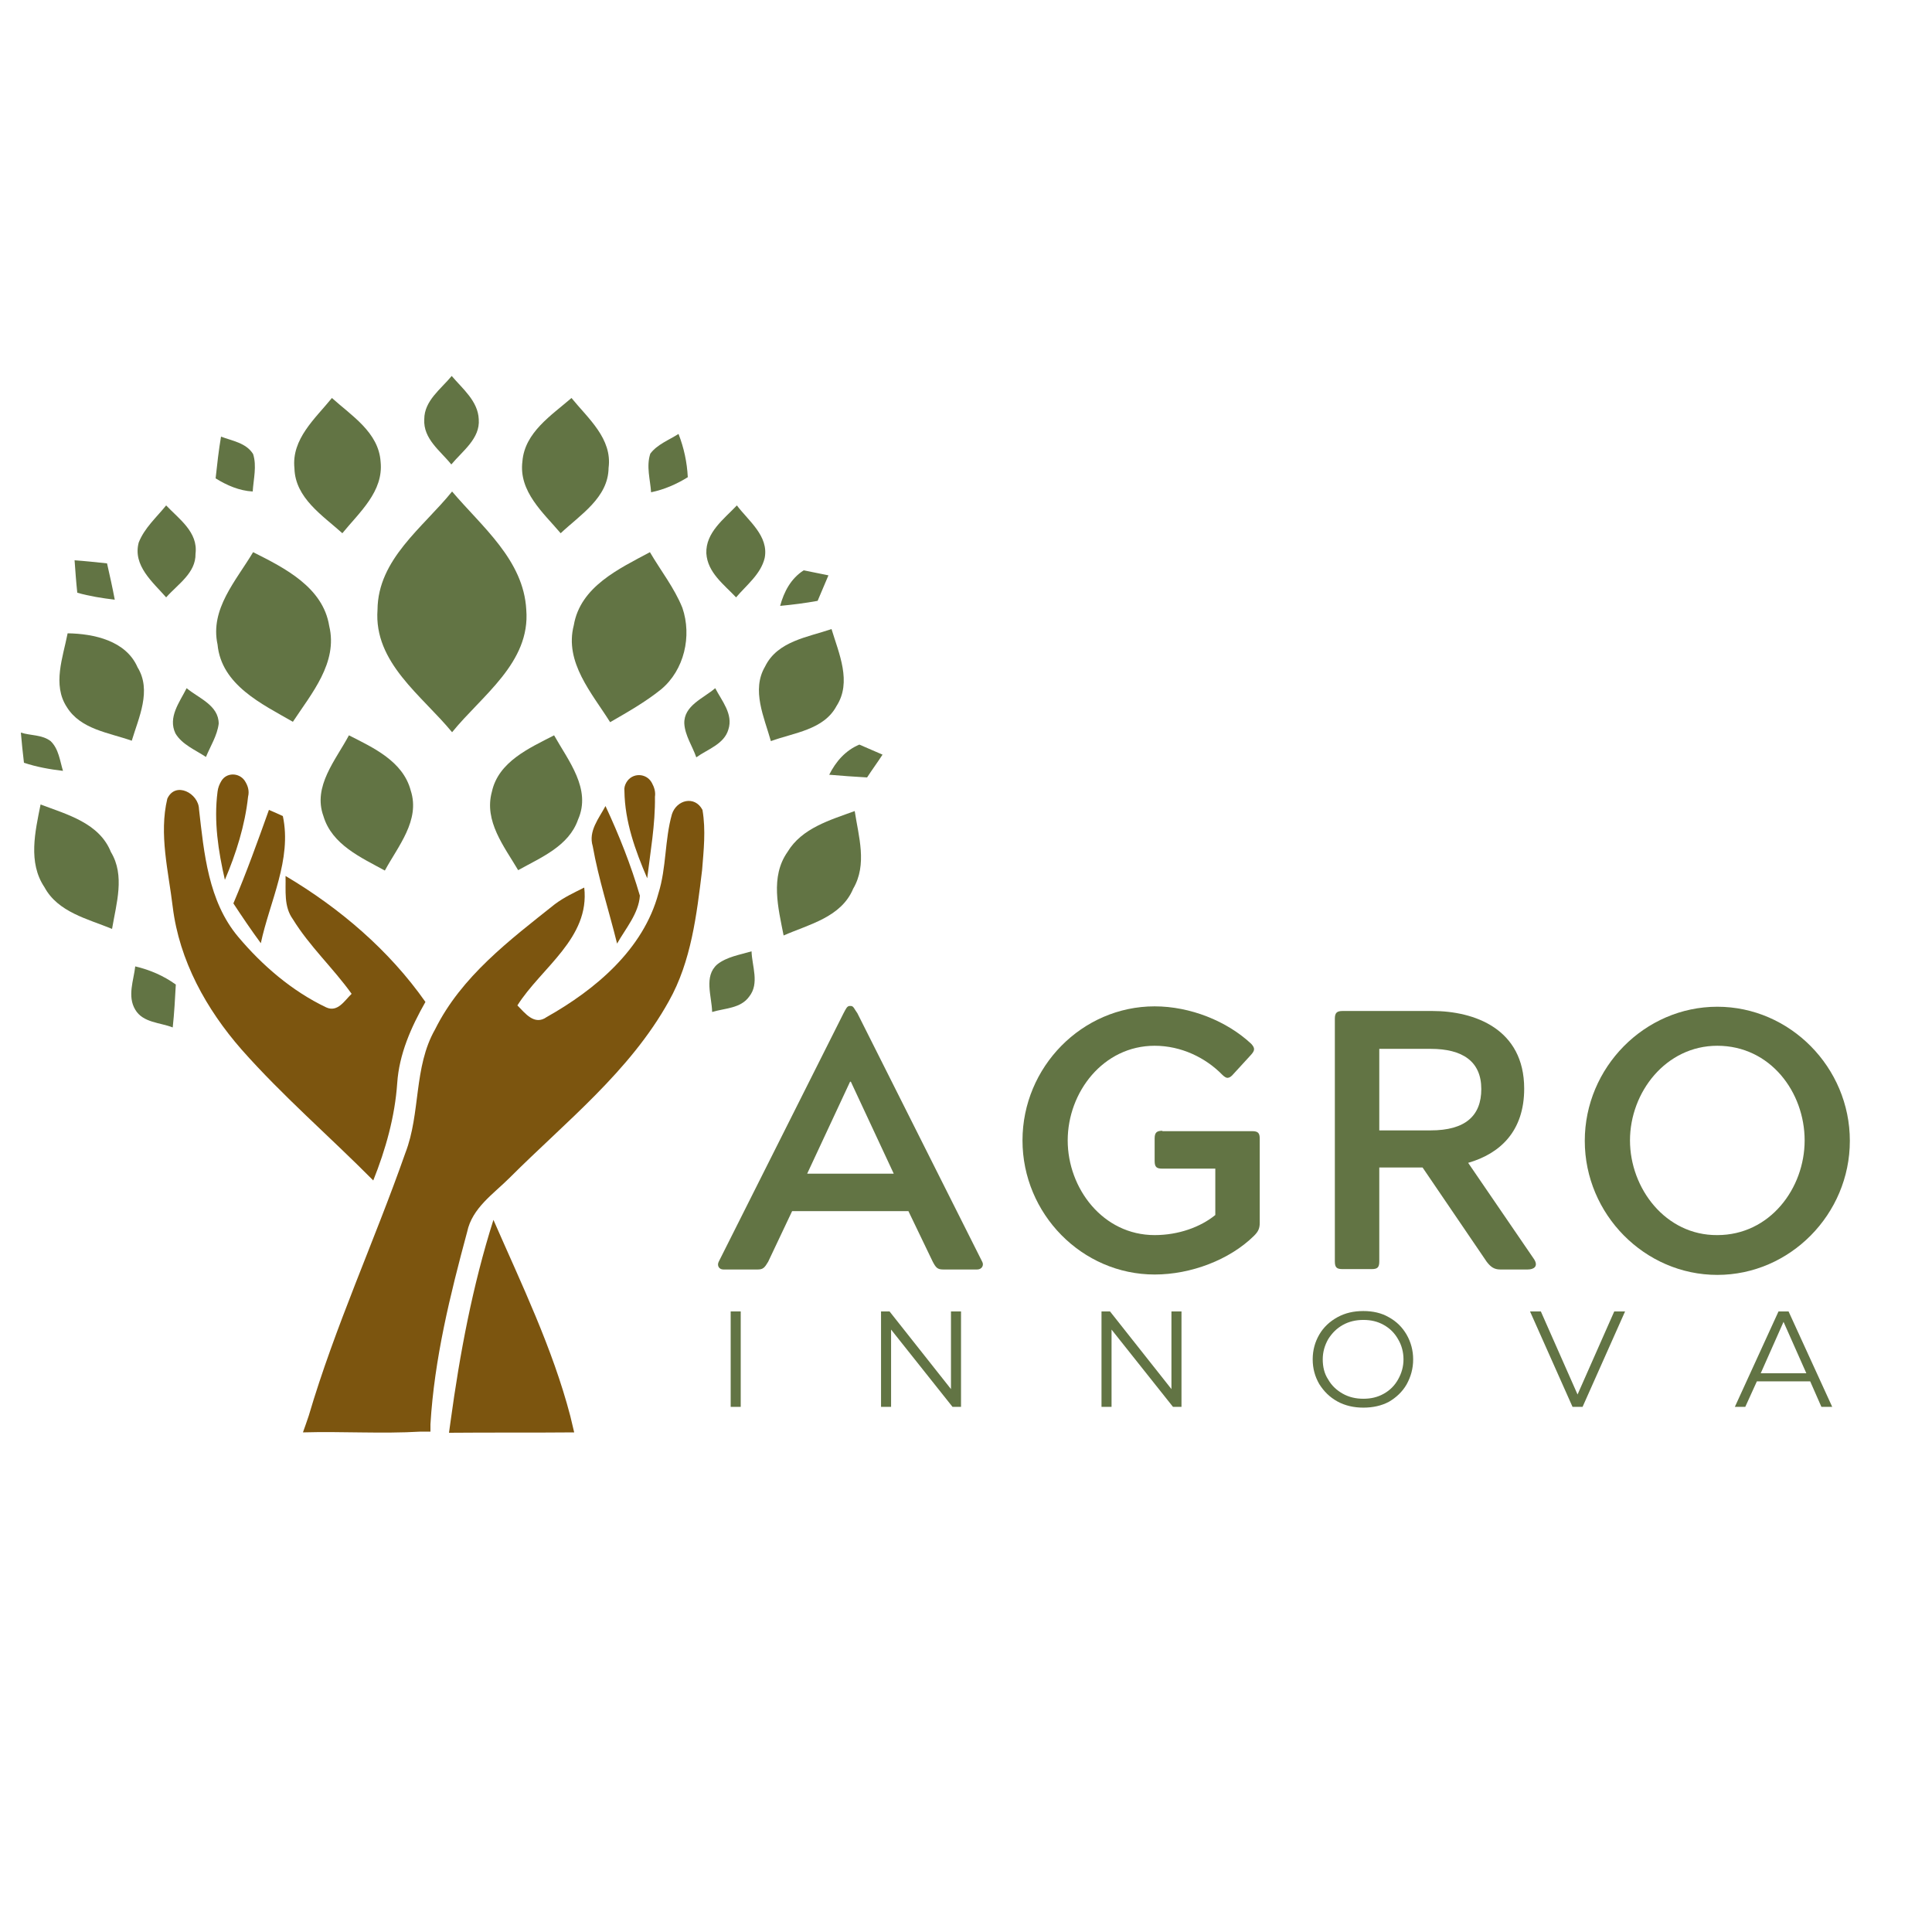 <?xml version="1.0" encoding="utf-8"?>
<!-- Generator: Adobe Illustrator 24.2.0, SVG Export Plug-In . SVG Version: 6.00 Build 0)  -->
<svg version="1.1" id="Capa_1" xmlns="http://www.w3.org/2000/svg" xmlns:xlink="http://www.w3.org/1999/xlink" x="0px" y="0px"
	 viewBox="0 0 500 500" style="enable-background:new 0 0 500 500;" xml:space="preserve">
<style type="text/css">
	.st0{fill:#FFFFFF;}
	.st1{clip-path:url(#SVGID_2_);}
	.st2{fill:#627444;}
	.st3{clip-path:url(#SVGID_4_);}
	.st4{clip-path:url(#SVGID_6_);}
	.st5{fill:#7C550F;}
	.st6{clip-path:url(#SVGID_8_);}
	.st7{clip-path:url(#SVGID_10_);}
</style>
<rect x="-50" y="-50" class="st0" width="600" height="600"/>
<rect x="-50" y="-50" class="st0" width="600" height="600"/>
<rect x="-50" y="-50" class="st0" width="600" height="600"/>
<g>
	<defs>
		<rect id="SVGID_1_" x="109.3" y="97.2" width="14.7" height="24.1"/>
	</defs>
	<clipPath id="SVGID_2_">
		<use xlink:href="#SVGID_1_"  style="overflow:visible;"/>
	</clipPath>
	<g class="st1">
		<path class="st2" d="M109.8,108.5c0-4.8,4.3-7.8,7.1-11.2c2.8,3.3,6.8,6.5,7,11.2c0.4,5-4.2,8.2-7.1,11.7
			C114,116.7,109.5,113.6,109.8,108.5z"/>
	</g>
</g>
<path class="st2" d="M76.2,121.2c-0.8-7.6,5.4-12.9,9.7-18.2c5.1,4.6,12.1,8.9,12.6,16.5c0.8,7.7-5.5,13.1-9.9,18.5
	C83.5,133.4,76.4,128.9,76.2,121.2z"/>
<path class="st2" d="M135.2,119.4c0.6-7.5,7.5-11.9,12.7-16.4c4.3,5.3,10.6,10.5,9.6,18.1c-0.1,7.7-7.3,12.1-12.4,16.9
	C140.6,132.7,134.2,127.2,135.2,119.4z"/>
<path class="st2" d="M57.2,113c2.9,1.1,6.5,1.6,8.3,4.5c1,3.1,0.1,6.5-0.1,9.7c-3.5-0.2-6.7-1.6-9.6-3.4
	C56.2,120.1,56.6,116.5,57.2,113z"/>
<path class="st2" d="M168.3,117.4c1.8-2.4,4.8-3.5,7.3-5.1c1.4,3.6,2.2,7.3,2.4,11.2c-2.9,1.8-6.1,3.2-9.5,3.9
	C168.3,124.2,167.2,120.7,168.3,117.4z"/>
<path class="st2" d="M35.9,140.4c1.5-3.8,4.6-6.5,7.1-9.6c3.3,3.5,8.3,6.9,7.6,12.5c0.1,5-4.6,7.9-7.6,11.3
	C39.6,150.7,34.3,146.4,35.9,140.4z"/>
<path class="st2" d="M182.8,143.2c-0.2-5.4,4.6-8.9,7.9-12.4c3,4,8.3,7.9,7.2,13.6c-1,4.2-4.7,7-7.4,10.2
	C187.4,151.3,183.1,148.2,182.8,143.2z"/>
<path class="st2" d="M65.5,142.9c8.2,4.1,18.1,9.1,19.7,19.1c2.3,9.5-4.6,17.5-9.4,24.8c-8-4.6-18.5-9.5-19.5-20
	C54.3,157.6,61.1,150.3,65.5,142.9z"/>
<path class="st2" d="M148.5,161.8c1.7-10,11.7-14.6,19.7-18.9c2.8,4.8,6.3,9.2,8.4,14.4c2.5,7.3,0.5,16.1-5.5,21.1
	c-4.1,3.3-8.7,5.9-13.2,8.5C153.2,179.4,146,171.4,148.5,161.8z"/>
<path class="st2" d="M19.3,145c2.8,0.2,5.6,0.5,8.4,0.8c0.7,3.1,1.4,6.2,2,9.4c-3.3-0.4-6.5-0.9-9.7-1.8
	C19.7,150.6,19.5,147.8,19.3,145z"/>
<path class="st2" d="M17.5,163.9c6.8,0.1,15.1,1.9,18.1,8.8c3.7,6,0.3,13-1.5,19c-5.9-2.1-13.2-2.9-16.8-8.7
	C13.5,177.2,16.3,170.1,17.5,163.9z"/>
<path class="st2" d="M198,172.5c3.2-6.6,11.1-7.6,17.2-9.7c1.9,6.3,5.3,13.7,1.3,19.9c-3.3,6.2-11,6.9-17,9.1
	C197.8,185.7,194.4,178.6,198,172.5z"/>
<path class="st2" d="M45.4,189.8c-2-4.2,1.1-8.1,2.9-11.7c3.1,2.6,8.3,4.4,8.3,9.2c-0.4,3.1-2.1,5.7-3.3,8.6
	C50.6,194.1,47.1,192.7,45.4,189.8z"/>
<path class="st2" d="M177.1,187.3c-0.2-4.7,5-6.6,8-9.2c1.7,3.3,4.7,6.7,3.4,10.7c-1.1,3.8-5.4,5.1-8.3,7.2
	C179.2,193.1,177.3,190.4,177.1,187.3z"/>
<g>
	<defs>
		<rect id="SVGID_3_" x="5.4" y="189.3" width="11.9" height="10.7"/>
	</defs>
	<clipPath id="SVGID_4_">
		<use xlink:href="#SVGID_3_"  style="overflow:visible;"/>
	</clipPath>
	<g class="st3">
		<path class="st2" d="M5.4,189.6c2.5,0.8,5.5,0.5,7.7,2.2c2.1,2,2.4,5.1,3.2,7.7c-3.4-0.4-6.8-1-10.1-2.1
			C5.9,194.8,5.6,192.1,5.4,189.6z"/>
	</g>
</g>
<path class="st2" d="M90.3,190.3c6.3,3.2,14,6.7,16,14.3c2.5,7.7-3.3,14.4-6.7,20.7c-6.2-3.4-13.7-6.7-15.9-14.1
	C80.9,203.5,86.9,196.7,90.3,190.3z"/>
<path class="st2" d="M127.3,204.9c1.7-7.8,9.7-11.3,16.1-14.6c3.7,6.6,9.7,13.9,6.2,21.8c-2.4,6.9-9.6,9.8-15.5,13.1
	C130.5,219.1,125.2,212.5,127.3,204.9z"/>
<g>
	<defs>
		<rect id="SVGID_5_" x="213.3" y="192" width="15.1" height="9.3"/>
	</defs>
	<clipPath id="SVGID_6_">
		<use xlink:href="#SVGID_5_"  style="overflow:visible;"/>
	</clipPath>
	<g class="st4">
		<path class="st2" d="M214.6,200.5c1.7-3.4,4.2-6.3,7.8-7.8c2,0.9,4,1.7,6,2.6c-1.3,2-2.7,3.9-4,5.9
			C221.1,201,217.9,200.8,214.6,200.5z"/>
	</g>
</g>
<path class="st2" d="M201.9,156.8c1-3.7,2.8-7.1,6.1-9.2c2.1,0.4,4.3,0.9,6.4,1.3c-0.9,2.2-1.9,4.4-2.8,6.6
	C208.3,156.1,205.1,156.5,201.9,156.8z"/>
<path class="st2" d="M10.5,208.2c6.9,2.6,15.2,4.8,18.2,12.3c3.7,6.1,1.4,13.3,0.3,19.9c-6.3-2.6-14-4.3-17.5-10.8
	C7.2,223.2,9.1,215.2,10.5,208.2z"/>
<path class="st2" d="M203.8,220.5c3.7-6.2,11.1-8.3,17.4-10.6c1,6.6,3.3,13.8-0.4,20.1c-3.1,7.4-11.4,9.2-18,12.1
	C201.4,235,199.3,226.9,203.8,220.5z"/>
<path class="st2" d="M185.6,249.6c2.5-2,5.9-2.5,8.9-3.4c0.1,3.8,2.1,8.3-0.6,11.7c-2.2,3.1-6.3,3-9.6,4
	C184.2,257.8,182.1,252.7,185.6,249.6z"/>
<path class="st2" d="M35,250.1c3.8,0.9,7.3,2.4,10.5,4.7c-0.2,3.7-0.4,7.4-0.8,11.1c-3.3-1.3-7.7-1.2-9.7-4.6
	C32.9,257.8,34.6,253.7,35,250.1z"/>
<path class="st5" d="M64.2,206.2c0.4-1.6-0.1-3-0.9-4.2c-1.5-2.1-4.7-2.1-6,0.1c-0.5,0.8-0.9,1.8-1,2.8c-1,7.7,0.2,15.4,1.9,22.8
	C61.1,220.9,63.4,213.6,64.2,206.2z"/>
<path class="st5" d="M169.5,206.2c0.2-1.3-0.2-2.5-0.8-3.6c-1.4-2.6-5.1-2.7-6.6-0.1c-0.4,0.7-0.6,1.4-0.5,2.2
	c0.1,7.9,2.8,15.4,5.9,22.6C168.3,220.5,169.6,213.4,169.5,206.2z"/>
<path class="st5" d="M102.8,280.3c0.5-7.5,3.6-14.5,7.3-21c-9.4-13.4-22.2-24.3-36.2-32.6c0.1,3.8-0.5,7.9,1.9,11.2
	c4.3,7,10.4,12.6,15.2,19.3c-1.8,1.7-3.6,4.9-6.6,3.5c-8.8-4.2-16.5-10.8-22.8-18.3c-7.7-9.2-8.8-21.6-10.1-33
	c-0.1-4.1-6.1-7.3-8.2-2.7c-2.2,9.2,0.3,18.8,1.4,28c1.7,13.9,8.7,26.5,17.8,36.9c10.6,12,22.8,22.5,34.1,33.9
	C99.8,297.5,102.2,289,102.8,280.3z"/>
<g>
	<defs>
		<rect id="SVGID_7_" x="77.3" y="206.7" width="105.3" height="164.6"/>
	</defs>
	<clipPath id="SVGID_8_">
		<use xlink:href="#SVGID_7_"  style="overflow:visible;"/>
	</clipPath>
	<g class="st6">
		<path class="st5" d="M181.7,225.2c-1.4,11.5-2.8,23.6-8.6,33.9c-10.1,18.2-26.7,31.2-41.2,45.7c-4.2,4.2-9.7,7.8-11,14
			c-4.4,16.3-8.5,32.9-9.5,49.8v1.9h-2.5c-10.2,0.6-20.4-0.1-30.5,0.2c0.5-1.4,1-2.8,1.5-4.3c6.8-23.1,17-45.2,25-68
			c4-10.3,2.1-22.2,7.7-32c6.8-13.7,19.3-23.1,31-32.4c2.4-1.8,5-3,7.6-4.3c1.5,13.1-11.1,20.7-17.3,30.5c2,2,4.4,5.3,7.6,3
			c12.6-7.1,25-17.5,28.9-32c2.1-6.7,1.6-13.8,3.5-20.5c1.2-3.7,5.9-4.9,7.9-1.1C182.7,214.9,182.1,220.1,181.7,225.2z"/>
	</g>
</g>
<path class="st5" d="M67.5,244.1c2.3-10.8,8.1-21.7,5.7-32.9c-0.9-0.4-2.6-1.2-3.6-1.6c-2.9,8.1-5.8,16.2-9.2,24.2
	C62.7,237.3,65,240.7,67.5,244.1z"/>
<path class="st5" d="M159.7,244.2c2.2-3.9,5.6-7.8,5.9-12.4c-2.3-7.9-5.4-15.7-8.9-23.2c-1.7,3.2-4.5,6.5-3.3,10.4
	C154.9,227.5,157.6,235.7,159.7,244.2z"/>
<g>
	<defs>
		<rect id="SVGID_9_" x="116" y="314.7" width="33.3" height="56.6"/>
	</defs>
	<clipPath id="SVGID_10_">
		<use xlink:href="#SVGID_9_"  style="overflow:visible;"/>
	</clipPath>
	<g class="st7">
		<path class="st5" d="M127.7,315.7c-5.4,17-8.7,34.6-11.1,52.2c-0.1,0.7-0.3,2.1-0.4,2.9c10.8-0.1,21.6,0,32.4-0.1
			c-0.3-1.4-0.7-2.8-1-4.2C143,348.9,135,332.4,127.7,315.7z"/>
	</g>
</g>
<path class="st2" d="M97.7,157.8c0.1-13.1,11.8-21.3,19.3-30.6c7.7,9.1,18.5,17.7,19.2,30.6c1.1,13.7-11.5,22.2-19.2,31.7
	C109.2,180,96.7,171.5,97.7,157.8z"/>
<g>
	<g transform="translate(138.799, 246.442)">
		<g>
			<path class="st2" d="M57.3,82.1c1.4,0,1.8-0.5,2.7-2l6.2-13.1h30.1l6.3,13.1c0.8,1.5,1.2,2,2.7,2h8.8c1.2,0,1.8-1.1,1.3-2
				L83.1,15.8c-0.8-1.1-1-1.9-1.7-1.9h-0.3c-0.7,0-1,0.8-1.6,1.9L47.2,80.1c-0.5,1,0.1,2,1.2,2H57.3z M81.2,33.5h0.2l11.1,23.8H70.1
				L81.2,33.5z"/>
		</g>
	</g>
</g>
<g>
	<g transform="translate(195.22, 246.442)">
		<g>
			<path class="st2" d="M105.6,46.2c-1.5,0-2,0.5-2,2v5.8c0,1.6,0.5,2,2,2h13.7V68c-3.8,3.1-9.5,5.2-15.7,5.2
				c-13.4,0-22.5-12.1-22.5-24.5c0-12.5,9.2-24.5,22.5-24.5c6.9,0,13.2,3.1,17.5,7.5c0.5,0.5,1,0.8,1.3,0.8c0.6,0,1.1-0.4,1.6-1
				l4.4-4.8c1.1-1.2,1.3-1.8,0.2-3c-6.3-5.9-15.8-9.7-25-9.7c-18.8,0-34.2,15.7-34.2,34.7s15.4,34.7,34.2,34.7
				c9.4,0,19.4-3.8,25.7-10c1.1-1.1,1.5-1.9,1.5-3.4V48.3c0-1.5-0.4-2-2-2H105.6z"/>
		</g>
	</g>
</g>
<g>
	<g transform="translate(252.858, 246.442)">
		<g>
			<path class="st2" d="M142.5,82.1c1.6,0,2.8-0.8,1.7-2.6l-17.1-25c8.3-2.4,14.5-8.2,14.5-19.2c0-15.5-12.9-20.1-23.8-20.1H94.6
				c-1.5,0-2,0.5-2,2v62.8c0,1.6,0.5,2,2,2h7.5c1.5,0,2-0.4,2-2V55.7h11.2l16.6,24.4c1,1.3,1.9,2,3.5,2H142.5z M117.4,25
				c8.2,0,13.1,3.2,13.1,10.4c0,6.9-4.1,10.7-13.1,10.7h-13.3V25H117.4z"/>
		</g>
	</g>
</g>
<g>
	<g transform="translate(304.339, 246.442)">
		<g>
			<path class="st2" d="M140.1,14.1c-18.8,0-34.3,15.7-34.3,34.7s15.5,34.7,34.3,34.7c18.8,0,34.3-15.7,34.3-34.7
				S158.9,14.1,140.1,14.1z M117.5,48.7c0-12.5,9.3-24.5,22.6-24.5c13.7,0,22.6,12,22.6,24.5c0,12.4-9,24.5-22.6,24.5
				C126.7,73.3,117.5,61.1,117.5,48.7z"/>
		</g>
	</g>
</g>
<g>
	<g transform="translate(138.799, 273.095)">
		<g>
			<path class="st2" d="M50.3,66.3h2.6V91h-2.6V66.3z"/>
		</g>
	</g>
</g>
<g>
	<g transform="translate(168.012, 273.095)">
		<g>
			<path class="st2" d="M80.7,66.3V91h-2.2L62.6,71V91H60V66.3h2.2l15.9,20.1V66.3H80.7z"/>
		</g>
	</g>
</g>
<g>
	<g transform="translate(210.768, 273.095)">
		<g>
			<path class="st2" d="M95,66.3V91h-2.2L76.9,71V91h-2.6V66.3h2.2l15.9,20.1V66.3H95z"/>
		</g>
	</g>
</g>
<g>
	<g transform="translate(253.524, 273.095)">
		<g>
			<path class="st2" d="M99.3,91.2c-2.4,0-4.7-0.5-6.7-1.6c-2-1.1-3.5-2.6-4.7-4.5c-1.1-1.9-1.7-4-1.7-6.4c0-2.4,0.6-4.5,1.7-6.4
				c1.1-1.9,2.7-3.4,4.7-4.5c2-1.1,4.2-1.6,6.7-1.6c2.5,0,4.7,0.5,6.6,1.6c2,1.1,3.5,2.6,4.6,4.5c1.1,1.9,1.7,4.1,1.7,6.4
				c0,2.4-0.6,4.5-1.7,6.5c-1.1,1.9-2.7,3.4-4.6,4.5C104,90.7,101.8,91.2,99.3,91.2z M99.3,88.9c2,0,3.7-0.4,5.3-1.3
				c1.6-0.9,2.8-2.1,3.7-3.7c0.9-1.6,1.4-3.3,1.4-5.2c0-1.9-0.5-3.7-1.4-5.2c-0.9-1.6-2.1-2.8-3.7-3.7c-1.6-0.9-3.3-1.3-5.3-1.3
				c-1.9,0-3.7,0.4-5.3,1.3c-1.6,0.9-2.8,2.1-3.8,3.7c-0.9,1.6-1.4,3.3-1.4,5.2c0,1.9,0.4,3.7,1.4,5.2c0.9,1.6,2.2,2.8,3.8,3.7
				C95.6,88.5,97.4,88.9,99.3,88.9z"/>
		</g>
	</g>
</g>
<g>
	<g transform="translate(296.969, 273.095)">
		<g>
			<path class="st2" d="M123.6,66.3L112.6,91h-2.6l-11-24.7h2.8l9.5,21.5l9.5-21.5H123.6z"/>
		</g>
	</g>
</g>
<g>
	<g transform="translate(336.677, 273.095)">
		<g>
			<path class="st2" d="M131.8,84.4H118l-3,6.6h-2.7l11.3-24.7h2.6L137.5,91h-2.8L131.8,84.4z M130.8,82.3L124.9,69l-5.9,13.3H130.8
				z"/>
		</g>
	</g>
</g>
</svg>
